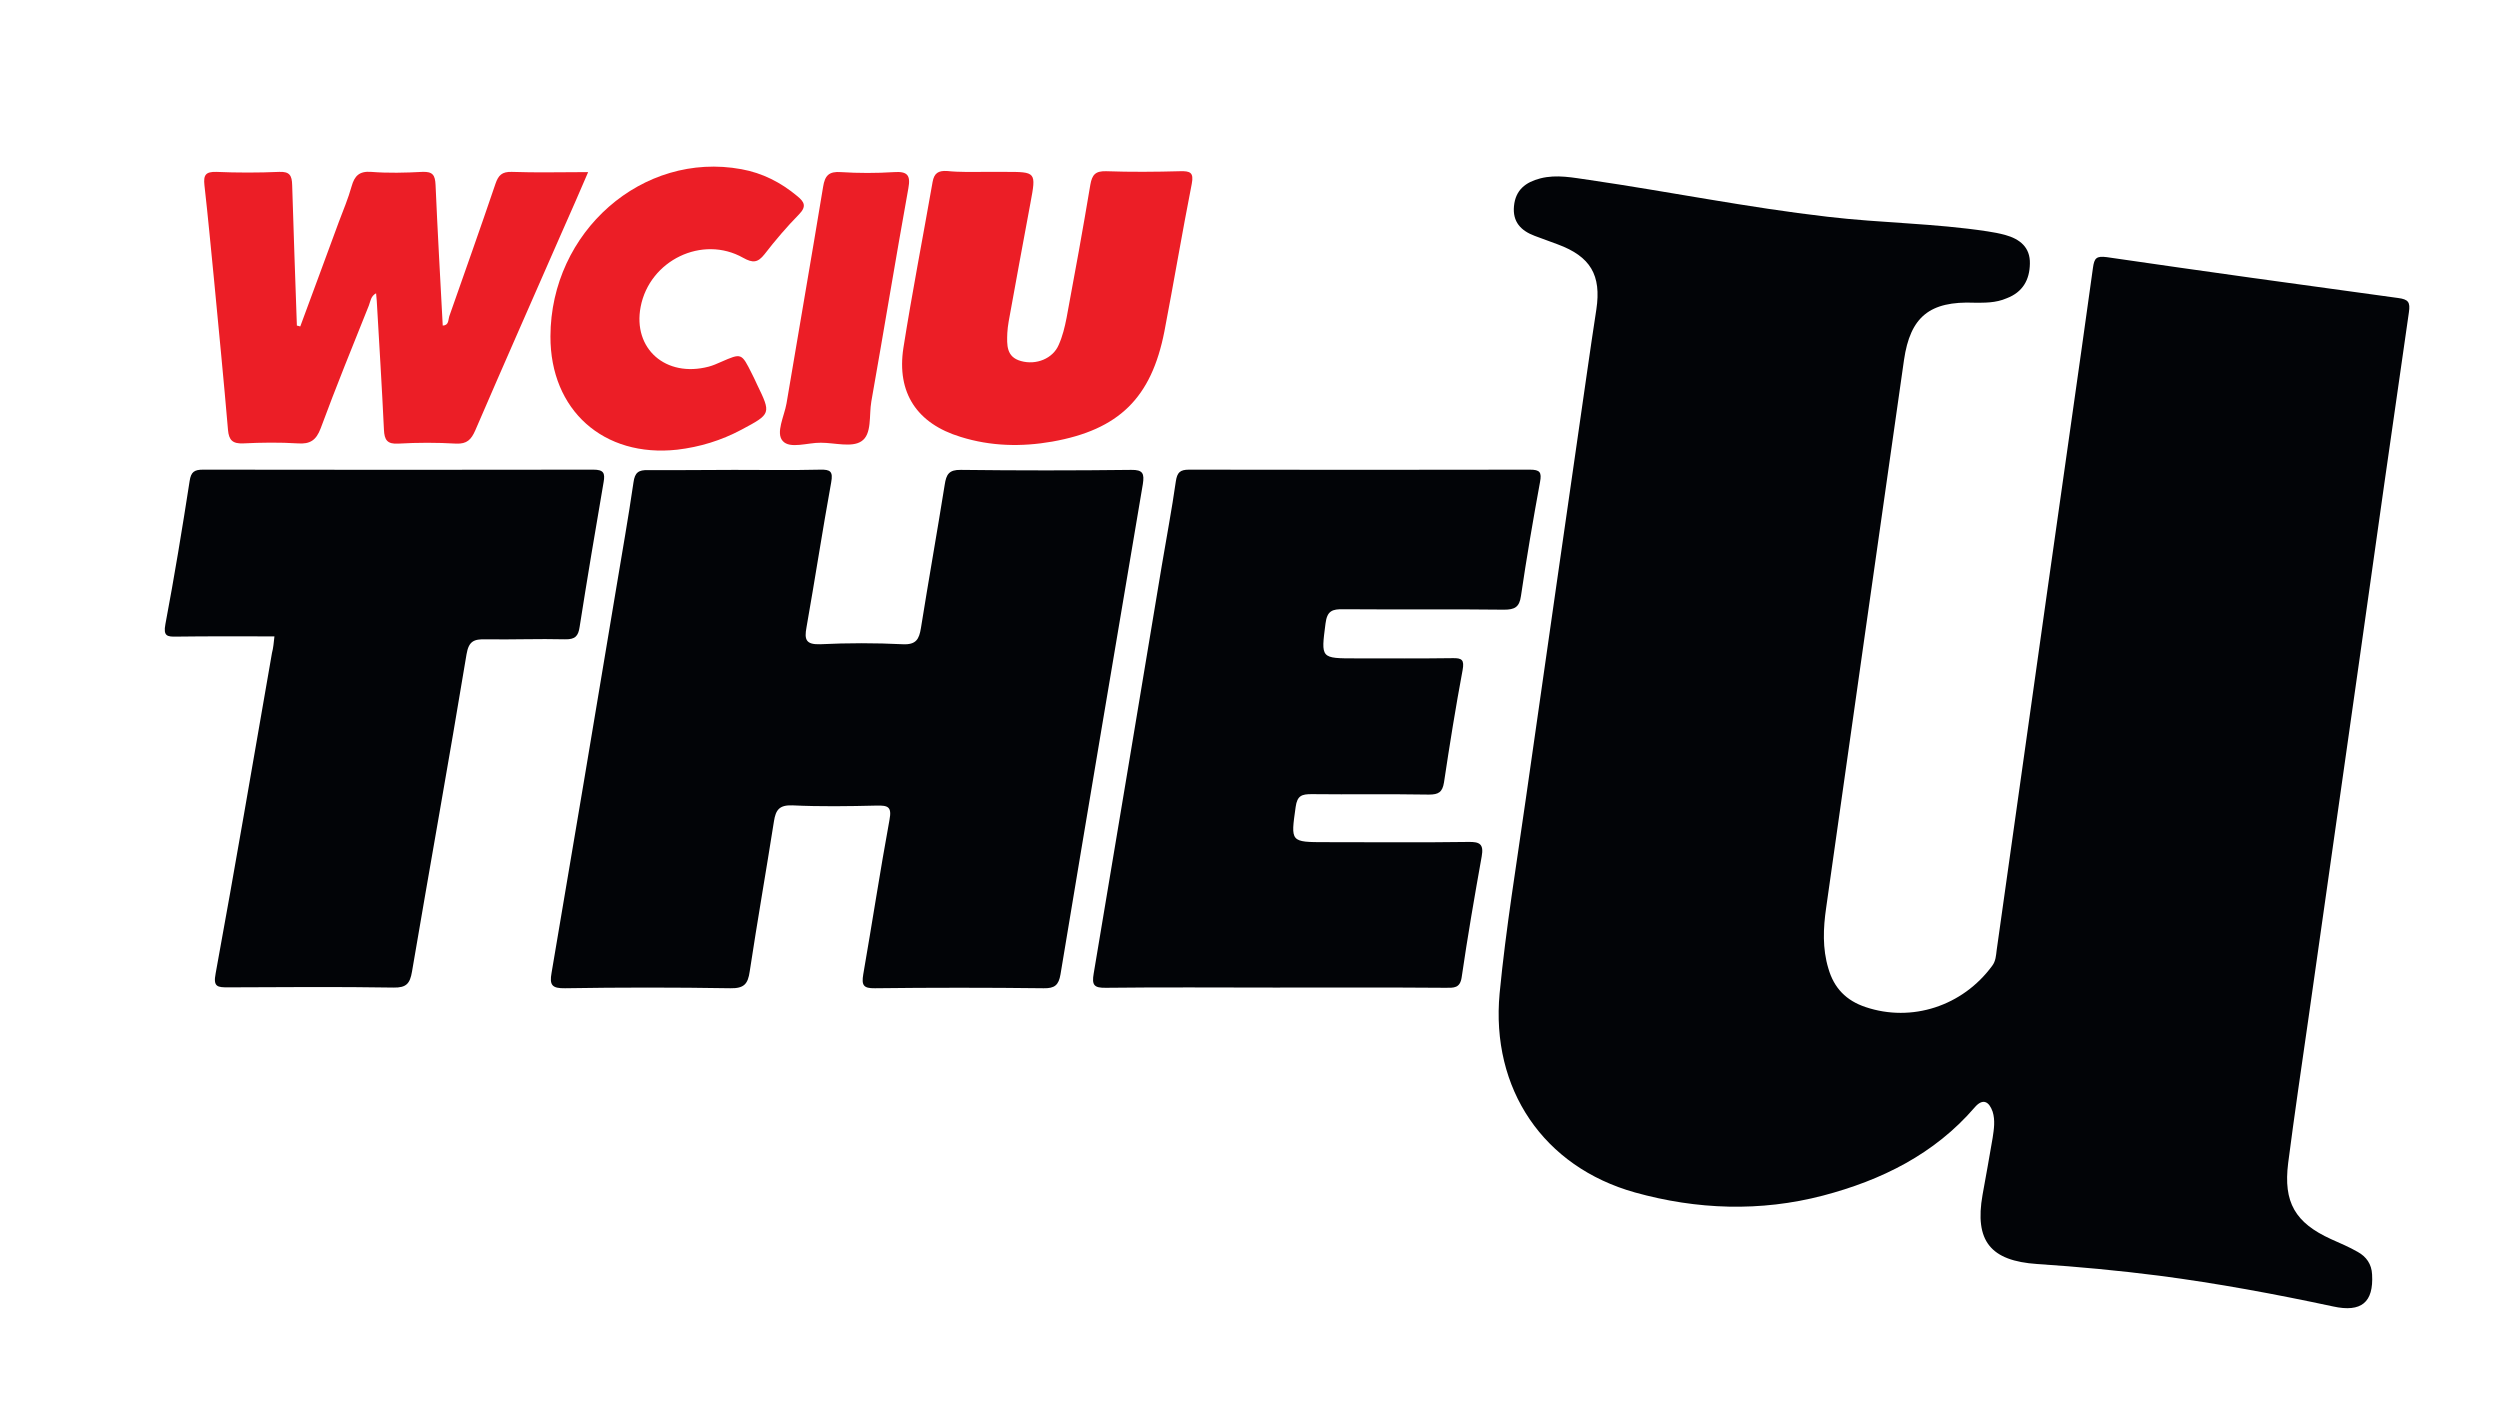 <?xml version="1.0" encoding="utf-8"?>
<!-- Generator: Adobe Illustrator 25.0.1, SVG Export Plug-In . SVG Version: 6.00 Build 0)  -->
<svg version="1.1" id="Layer_1" xmlns="http://www.w3.org/2000/svg" xmlns:xlink="http://www.w3.org/1999/xlink" x="0px" y="0px"
	 viewBox="0 0 111.41 62.53" style="enable-background:new 0 0 111.41 62.53;" xml:space="preserve">
<style type="text/css">
	.st0{fill:#FFFFFF;}
	.st1{fill:#010101;}
	.st2{fill:#DB8D29;}
	.st3{fill:#CC3504;}
	.st4{fill:#FDFBF9;}
	.st5{fill:#FCFAF9;}
	.st6{fill:#FDFCFB;}
	.st7{fill:#FCF8F6;}
	.st8{fill:#FCF9F7;}
	.st9{fill:#FBF8F5;}
	.st10{fill:#FAF4F1;}
	.st11{fill:#FCFBFB;}
	.st12{fill:#CC3709;}
	.st13{fill:#CC3405;}
	.st14{fill:#CB390E;}
	.st15{fill:#020407;}
	.st16{fill:#EC1E26;}
	.st17{fill:#B11217;}
	.st18{fill:#0083C6;}
	.st19{fill:#1363A5;}
	.st20{fill:#BC1631;}
	.st21{fill:#052D5C;}
	.st22{fill:#020D6E;}
</style>
<g>
	<path class="st15" d="M87.99,13.49c-2-0.08-2.86,0.63-3.14,2.55c-1.16,8.14-2.32,16.28-3.47,24.42c-0.13,0.9-0.17,1.81,0.1,2.7
		c0.25,0.87,0.79,1.43,1.66,1.72c2.05,0.69,4.32-0.04,5.64-1.84c0.16-0.21,0.17-0.46,0.2-0.7c0.76-5.37,1.51-10.74,2.27-16.11
		c0.67-4.76,1.36-9.52,2.02-14.29c0.06-0.44,0.15-0.54,0.62-0.48c4.32,0.63,8.65,1.23,12.98,1.82c0.45,0.06,0.55,0.18,0.48,0.64
		c-0.74,5.1-1.46,10.2-2.18,15.31c-0.76,5.37-1.53,10.74-2.29,16.11c-0.31,2.16-0.63,4.32-0.91,6.49c-0.22,1.75,0.31,2.66,1.91,3.39
		c0.4,0.18,0.81,0.35,1.19,0.57c0.38,0.21,0.62,0.54,0.64,1.01c0.07,1.23-0.47,1.7-1.74,1.42c-2.57-0.55-5.15-1.03-7.75-1.37
		c-1.8-0.23-3.61-0.4-5.43-0.52c-2.09-0.14-2.8-1.03-2.44-3.08c0.15-0.85,0.31-1.69,0.45-2.54c0.06-0.39,0.12-0.79,0-1.17
		c-0.16-0.46-0.44-0.61-0.8-0.19c-1.8,2.09-4.17,3.25-6.76,3.93c-2.79,0.73-5.62,0.63-8.38-0.14c-4.07-1.14-6.43-4.6-6.03-8.88
		c0.28-2.9,0.76-5.79,1.17-8.68c0.9-6.34,1.82-12.68,2.73-19.02c0.13-0.92,0.27-1.85,0.41-2.77c0.23-1.53-0.26-2.36-1.72-2.9
		c-0.34-0.13-0.69-0.25-1.03-0.38c-0.61-0.23-0.99-0.62-0.92-1.33c0.07-0.72,0.52-1.06,1.17-1.23c0.74-0.19,1.47-0.03,2.19,0.07
		c3.55,0.52,7.06,1.23,10.62,1.64c2.37,0.28,4.76,0.29,7.12,0.65c0.27,0.04,0.53,0.09,0.79,0.16c0.65,0.18,1.12,0.55,1.1,1.28
		c-0.01,0.72-0.32,1.27-1.03,1.54C88.93,13.51,88.41,13.49,87.99,13.49z"/>
	<path class="st15" d="M32.72,20.94c1.28,0,2.56,0.02,3.83-0.01c0.46-0.01,0.58,0.08,0.49,0.57c-0.39,2.15-0.72,4.31-1.1,6.46
		c-0.1,0.54-0.03,0.77,0.61,0.75c1.23-0.06,2.46-0.06,3.68,0c0.6,0.03,0.73-0.23,0.81-0.72c0.34-2.13,0.72-4.26,1.06-6.39
		c0.07-0.46,0.19-0.67,0.72-0.66c2.53,0.03,5.06,0.03,7.59,0c0.53-0.01,0.59,0.17,0.52,0.63c-1.23,7.28-2.46,14.56-3.67,21.85
		c-0.08,0.48-0.26,0.63-0.75,0.62c-2.51-0.03-5.01-0.03-7.52,0c-0.52,0.01-0.6-0.14-0.52-0.62c0.4-2.3,0.75-4.6,1.17-6.89
		c0.11-0.58-0.07-0.64-0.57-0.63c-1.25,0.03-2.51,0.05-3.76-0.01c-0.58-0.02-0.74,0.2-0.82,0.71c-0.35,2.23-0.74,4.45-1.08,6.69
		c-0.08,0.57-0.26,0.76-0.86,0.75c-2.46-0.04-4.91-0.04-7.37,0c-0.58,0.01-0.7-0.14-0.6-0.69c0.97-5.71,1.93-11.42,2.88-17.13
		c0.26-1.57,0.54-3.14,0.77-4.72c0.06-0.45,0.23-0.56,0.65-0.55C30.16,20.96,31.44,20.94,32.72,20.94z"/>
	<path class="st15" d="M56.81,44.01c-2.51,0-5.01-0.02-7.52,0.01c-0.54,0.01-0.64-0.12-0.55-0.64c1.02-6.05,2.02-12.1,3.03-18.15
		c0.21-1.26,0.45-2.51,0.63-3.78c0.06-0.39,0.18-0.52,0.59-0.52c5.06,0.01,10.12,0.01,15.19,0c0.45,0,0.53,0.12,0.45,0.55
		c-0.31,1.69-0.6,3.38-0.85,5.08c-0.07,0.5-0.28,0.61-0.76,0.61c-2.38-0.03-4.77,0-7.15-0.02c-0.5-0.01-0.73,0.07-0.8,0.64
		c-0.2,1.56-0.23,1.55,1.38,1.55c1.43,0,2.85,0.01,4.28-0.01c0.43-0.01,0.53,0.08,0.45,0.53c-0.31,1.66-0.58,3.34-0.83,5.01
		c-0.07,0.43-0.24,0.54-0.67,0.54c-1.74-0.03-3.49,0-5.23-0.02c-0.43,0-0.64,0.06-0.71,0.57c-0.22,1.57-0.25,1.57,1.36,1.57
		c2.11,0,4.23,0.02,6.34-0.01c0.51-0.01,0.69,0.1,0.59,0.65c-0.32,1.79-0.63,3.58-0.89,5.37c-0.07,0.51-0.36,0.48-0.72,0.48
		C61.87,44,59.34,44.01,56.81,44.01z"/>
	<path class="st15" d="M12.23,28.36c-1.51,0-2.93-0.01-4.36,0.01c-0.42,0.01-0.6-0.02-0.5-0.55c0.4-2.12,0.75-4.25,1.08-6.38
		c0.06-0.41,0.21-0.51,0.6-0.51c5.8,0.01,11.6,0.01,17.39,0c0.46,0,0.53,0.15,0.46,0.55c-0.37,2.15-0.73,4.3-1.07,6.46
		c-0.06,0.41-0.2,0.56-0.65,0.55c-1.18-0.03-2.36,0.02-3.54,0c-0.51-0.01-0.75,0.07-0.85,0.67c-0.78,4.72-1.63,9.43-2.43,14.14
		c-0.09,0.53-0.25,0.72-0.82,0.71c-2.46-0.04-4.91-0.02-7.37-0.01c-0.47,0-0.68-0.01-0.56-0.62c0.87-4.75,1.68-9.52,2.51-14.28
		C12.18,28.88,12.2,28.63,12.23,28.36z"/>
	<path class="st16" d="M13.38,14.55c0.57-1.55,1.15-3.1,1.72-4.66c0.2-0.53,0.42-1.05,0.57-1.59c0.13-0.46,0.34-0.68,0.87-0.64
		c0.76,0.06,1.52,0.04,2.28,0c0.47-0.02,0.57,0.15,0.59,0.58c0.09,2.09,0.21,4.17,0.32,6.27c0.28-0.01,0.24-0.26,0.29-0.41
		c0.69-1.97,1.39-3.93,2.06-5.91c0.13-0.38,0.29-0.54,0.72-0.53c1.1,0.04,2.21,0.01,3.41,0.01c-0.4,0.92-0.76,1.77-1.14,2.61
		c-1.3,2.97-2.61,5.93-3.89,8.9c-0.18,0.41-0.37,0.61-0.85,0.59c-0.86-0.05-1.72-0.05-2.58,0c-0.5,0.03-0.62-0.17-0.64-0.62
		c-0.09-1.91-0.21-3.83-0.32-5.74c-0.01-0.1-0.02-0.19-0.03-0.34c-0.24,0.13-0.25,0.36-0.32,0.54c-0.73,1.82-1.47,3.64-2.15,5.48
		c-0.2,0.53-0.47,0.71-1.02,0.67c-0.81-0.05-1.62-0.04-2.43,0c-0.47,0.02-0.64-0.14-0.68-0.6c-0.19-2.23-0.41-4.45-0.62-6.67
		C9.4,11.08,9.27,9.66,9.11,8.25c-0.05-0.46,0.06-0.6,0.53-0.59c0.93,0.04,1.87,0.04,2.8,0c0.47-0.02,0.57,0.16,0.58,0.59
		c0.06,2.09,0.14,4.17,0.21,6.26C13.29,14.52,13.33,14.53,13.38,14.55z"/>
	<path class="st16" d="M43.91,7.66c0.29,0,0.59,0,0.88,0c1.39,0,1.39,0,1.13,1.39c-0.33,1.76-0.65,3.52-0.97,5.28
		c-0.03,0.17-0.05,0.34-0.06,0.51c-0.02,0.53-0.05,1.07,0.61,1.25c0.68,0.19,1.42-0.11,1.68-0.72c0.17-0.38,0.27-0.79,0.35-1.2
		c0.37-1.98,0.73-3.96,1.06-5.94c0.08-0.45,0.23-0.61,0.7-0.6c1.1,0.04,2.21,0.03,3.31,0c0.43-0.01,0.61,0.05,0.51,0.56
		c-0.43,2.19-0.8,4.39-1.22,6.58c-0.58,2.96-2.02,4.38-5,4.91c-1.37,0.24-2.74,0.21-4.08-0.21c-1.94-0.59-2.86-1.96-2.55-3.97
		c0.39-2.47,0.87-4.93,1.3-7.39c0.07-0.4,0.26-0.51,0.64-0.49C42.78,7.68,43.35,7.66,43.91,7.66z"/>
	<path class="st16" d="M24.53,14.99c0.01-4.67,4.11-8.26,8.51-7.45c0.94,0.17,1.76,0.59,2.49,1.2c0.32,0.26,0.42,0.46,0.08,0.81
		c-0.55,0.56-1.06,1.16-1.54,1.78c-0.3,0.38-0.52,0.4-0.95,0.16c-1.82-1.03-4.17,0.11-4.57,2.18c-0.36,1.87,1.12,3.17,3.03,2.67
		c0.19-0.05,0.37-0.13,0.55-0.21c0.92-0.4,0.91-0.41,1.38,0.53c0.08,0.15,0.15,0.31,0.22,0.46c0.64,1.32,0.64,1.32-0.69,2.03
		c-0.9,0.48-1.85,0.77-2.86,0.89C26.9,20.4,24.52,18.28,24.53,14.99z"/>
	<path class="st16" d="M36.58,19.73c-0.58-0.01-1.38,0.29-1.7-0.08c-0.32-0.36,0.07-1.1,0.17-1.67c0.54-3.22,1.1-6.43,1.63-9.65
		c0.08-0.51,0.26-0.7,0.8-0.66c0.78,0.05,1.57,0.05,2.36,0c0.59-0.04,0.75,0.13,0.64,0.72c-0.57,3.16-1.09,6.34-1.65,9.5
		c-0.11,0.62,0.04,1.47-0.45,1.78C37.95,19.95,37.2,19.73,36.58,19.73z"/>
</g>
</svg>
